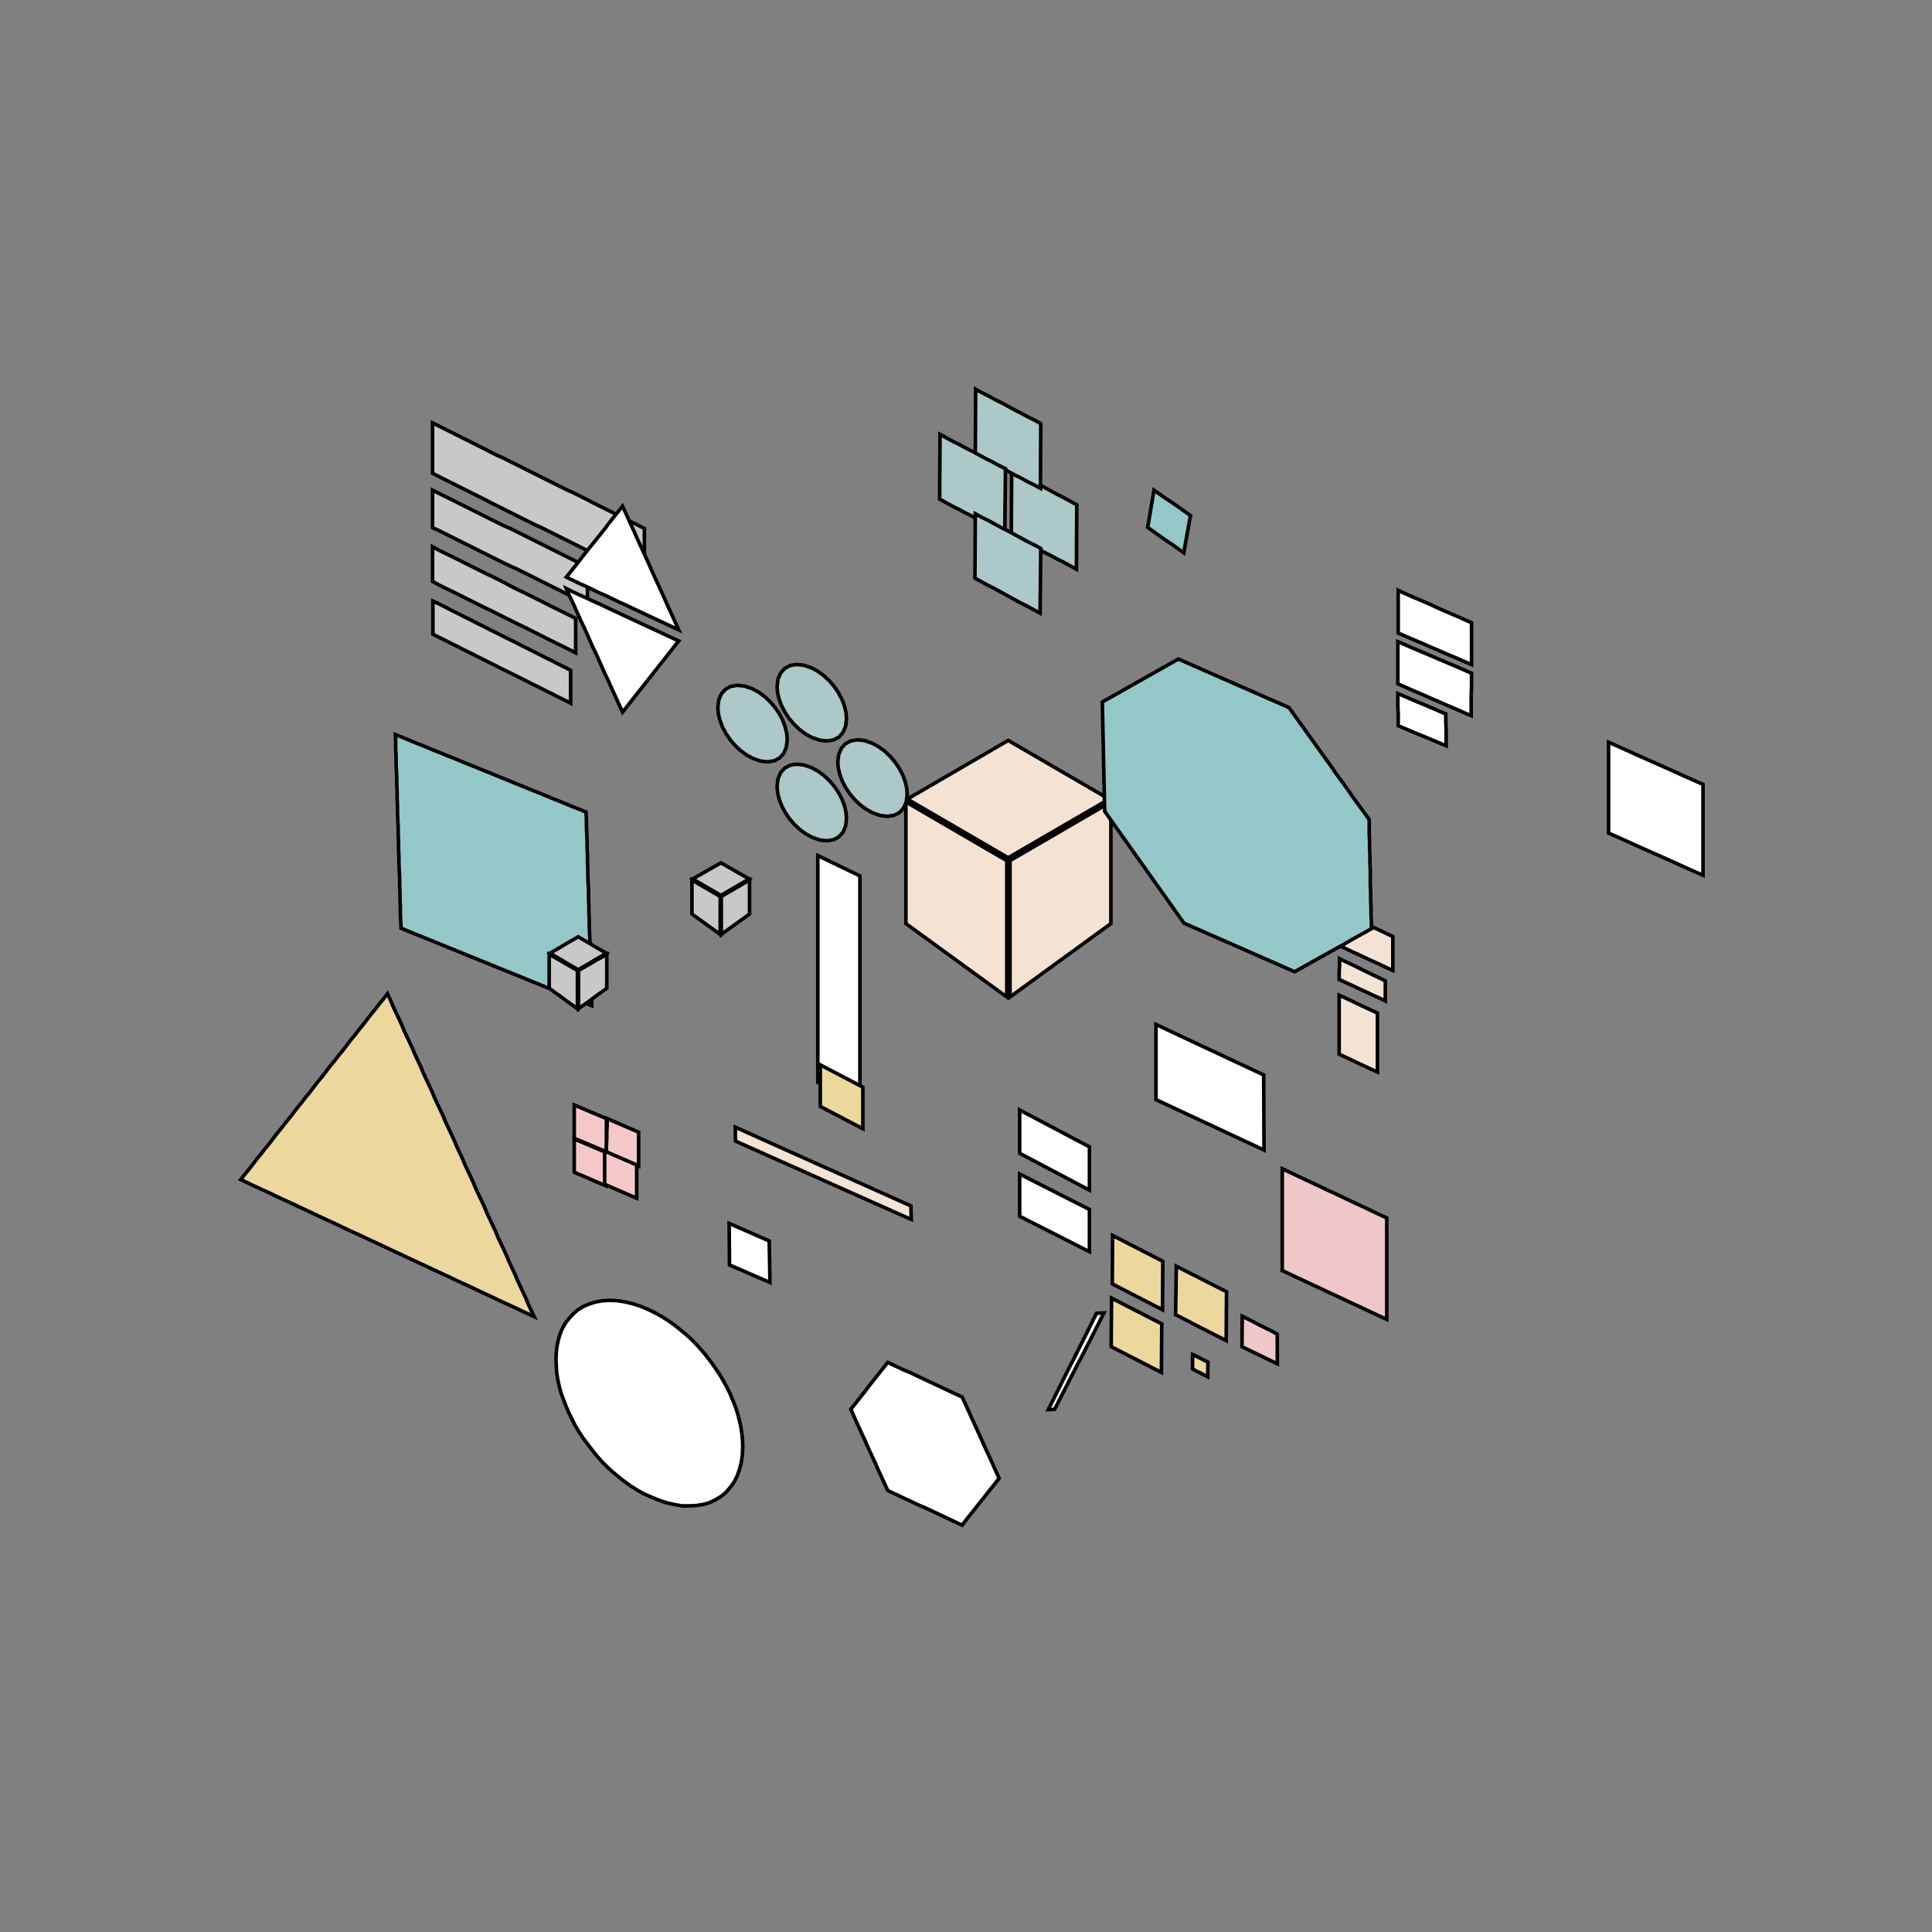 <!DOCTYPE svg>
<svg xmlns="http://www.w3.org/2000/svg" xmlns:xlink="http://www.w3.org/1999/xlink" width="1080" height="1080">
<rect width="100%" height="100%" fill="#808080" stroke="none"/>
<g transform="translate(540,540)">
<g transform="scale(2,2)">
<path stroke="rgb(0,0,0)" stroke-opacity="1" fill="rgb(148,200,200)" fill-opacity="1" id="bb1_2_" d="M-104.6 11.09 L-106.5 10.35 L-108.3 9.599 L-110.1 8.852 L-112 8.105 L-113.8 7.358 L-115.7 6.611 L-117.5 5.865 L-119.3 5.118 L-121.2 4.371 L-123 3.624 L-124.8 2.877 L-126.7 2.13 L-128.5 1.383 L-130.4 0.636 L-132.2 -0.111 L-134 -0.858 L-135.9 -1.605 L-137.7 -2.352 L-139.6 -3.099 L-141.4 -3.846 L-143.2 -4.593 L-145.1 -5.34 L-146.9 -6.087 L-148.7 -6.834 L-150.6 -7.581 L-152.4 -8.327 L-154.3 -9.074 L-156.1 -9.821 L-157.9 -10.57 L-158 -12.57 L-158.1 -14.58 L-158.1 -16.58 L-158.2 -18.58 L-158.2 -20.59 L-158.3 -22.59 L-158.3 -24.6 L-158.4 -26.6 L-158.5 -28.61 L-158.5 -30.61 L-158.6 -32.61 L-158.6 -34.62 L-158.7 -36.62 L-158.7 -38.63 L-158.8 -40.63 L-158.9 -42.63 L-158.9 -44.64 L-159 -46.64 L-159 -48.65 L-159.1 -50.65 L-159.1 -52.65 L-159.2 -54.66 L-159.3 -56.66 L-159.3 -58.67 L-159.4 -60.67 L-159.4 -62.68 L-159.5 -64.68 L-157.6 -63.93 L-155.8 -63.19 L-154 -62.44 L-152.1 -61.69 L-150.3 -60.94 L-148.5 -60.2 L-146.6 -59.45 L-144.8 -58.7 L-142.9 -57.96 L-141.1 -57.21 L-139.3 -56.46 L-137.4 -55.72 L-135.6 -54.97 L-133.7 -54.22 L-131.9 -53.48 L-130.1 -52.73 L-128.2 -51.98 L-126.4 -51.23 L-124.6 -50.49 L-122.7 -49.74 L-120.9 -48.99 L-119 -48.25 L-117.2 -47.5 L-115.4 -46.75 L-113.5 -46.01 L-111.7 -45.26 L-109.9 -44.51 L-108 -43.77 L-106.2 -43.02 L-106.1 -41.01 L-106.1 -39.01 L-106 -37.01 L-105.9 -35 L-105.9 -33 L-105.8 -30.99 L-105.8 -28.99 L-105.7 -26.99 L-105.7 -24.98 L-105.6 -22.98 L-105.5 -20.97 L-105.5 -18.97 L-105.4 -16.96 L-105.4 -14.96 L-105.3 -12.96 L-105.3 -10.95 L-105.2 -8.948 L-105.1 -6.944 L-105.1 -4.94 L-105 -2.936 L-105 -0.932 L-104.9 1.073 L-104.9 3.077 L-104.8 5.081 L-104.7 7.085 L-104.7 9.089 L-104.6 11.09 Z " />
<path stroke="rgb(0,0,0)" stroke-opacity="1" fill="rgb(236,216,157)" fill-opacity="1" id="pr2_1_" d="M72.72 104.7 L70.95 103.8 L69.18 102.9 L67.42 102 L65.65 101.1 L63.88 100.2 L62.11 99.26 L60.35 98.36 L58.58 97.46 L58.61 95.52 L58.64 93.59 L58.67 91.66 L58.7 89.72 L58.72 87.79 L58.75 85.86 L58.78 83.92 L60.54 84.81 L62.29 85.7 L64.05 86.59 L65.8 87.48 L67.55 88.37 L69.31 89.26 L71.06 90.15 L72.82 91.04 L72.8 92.99 L72.79 94.94 L72.77 96.88 L72.76 98.83 L72.75 100.8 L72.73 102.7 L72.72 104.7 Z " />
<path stroke="rgb(0,0,0)" stroke-opacity="1" fill="rgb(236,216,157)" fill-opacity="1" id="pr1_1_" d="M54.92 96.08 L53.16 95.17 L51.41 94.27 L49.65 93.37 L47.9 92.47 L46.14 91.56 L44.39 90.66 L42.64 89.76 L40.88 88.86 L40.9 86.92 L40.91 84.99 L40.92 83.06 L40.94 81.12 L40.95 79.19 L40.97 77.26 L40.98 75.32 L42.74 76.22 L44.49 77.13 L46.24 78.03 L48 78.93 L49.75 79.83 L51.51 80.74 L53.26 81.64 L55.02 82.54 L55 84.47 L54.99 86.41 L54.97 88.34 L54.96 90.28 L54.95 92.21 L54.93 94.14 L54.92 96.08 Z " />
<path stroke="rgb(0,0,0)" stroke-opacity="1" fill="rgb(236,216,157)" fill-opacity="1" id="pr3_1_" d="M54.62 113.6 L52.86 112.7 L51.11 111.8 L49.35 110.9 L47.6 110 L45.84 109.1 L44.09 108.2 L42.34 107.3 L40.58 106.4 L40.6 104.4 L40.61 102.5 L40.62 100.6 L40.64 98.62 L40.65 96.69 L40.67 94.76 L40.68 92.82 L42.44 93.72 L44.19 94.63 L45.94 95.53 L47.7 96.43 L49.45 97.33 L51.21 98.24 L52.96 99.14 L54.72 100 L54.7 102 L54.69 103.9 L54.67 105.8 L54.66 107.8 L54.65 109.7 L54.63 111.6 L54.62 113.6 Z " />
<path stroke="rgb(0,0,0)" stroke-opacity="1" fill="rgb(236,216,157)" fill-opacity="1" id="pr4_1_" d="M67.57 114.8 L67.04 114.5 L66.51 114.3 L65.98 114 L65.44 113.7 L64.91 113.5 L64.38 113.2 L63.84 112.9 L63.31 112.6 L63.31 112.1 L63.32 111.5 L63.32 110.9 L63.33 110.3 L63.33 109.7 L63.34 109.1 L63.34 108.6 L63.87 108.8 L64.41 109.1 L64.94 109.4 L65.47 109.6 L66.01 109.9 L66.54 110.2 L67.07 110.4 L67.61 110.7 L67.6 111.3 L67.6 111.9 L67.59 112.5 L67.59 113 L67.58 113.6 L67.58 114.2 L67.57 114.8 Z " />
<path stroke="rgb(0,0,0)" stroke-opacity="1" fill="rgb(238,200,200)" fill-opacity="1" id="ll1_1_" d="M117.6 98.76 L115.7 97.91 L113.9 97.06 L112.1 96.21 L110.3 95.35 L108.4 94.5 L106.6 93.65 L104.8 92.8 L103 91.95 L101.1 91.09 L99.32 90.24 L97.5 89.39 L95.68 88.54 L93.86 87.69 L92.03 86.84 L90.21 85.98 L88.39 85.13 L88.39 83.1 L88.39 81.07 L88.39 79.03 L88.39 77 L88.39 74.97 L88.39 72.93 L88.39 70.9 L88.39 68.87 L88.39 66.84 L88.39 64.8 L88.39 62.77 L88.39 60.74 L88.39 58.7 L88.39 56.67 L90.21 57.53 L92.03 58.39 L93.86 59.25 L95.68 60.1 L97.5 60.96 L99.32 61.82 L101.1 62.68 L103 63.54 L104.8 64.39 L106.6 65.25 L108.4 66.11 L110.3 66.97 L112.1 67.83 L113.9 68.68 L115.7 69.54 L117.6 70.4 L117.6 72.43 L117.6 74.45 L117.6 76.48 L117.6 78.5 L117.6 80.53 L117.6 82.55 L117.6 84.58 L117.6 86.61 L117.6 88.63 L117.6 90.66 L117.6 92.68 L117.6 94.71 L117.6 96.74 L117.6 98.76 Z " />
<path stroke="rgb(0,0,0)" stroke-opacity="1" fill="rgb(255,255,255)" fill-opacity="1" id="cl1_1_" d="M22.99 124 L23.89 122.2 L24.79 120.4 L25.69 118.6 L26.58 116.8 L27.48 115 L28.38 113.2 L29.28 111.4 L30.18 109.7 L31.08 107.9 L31.98 106.1 L32.88 104.3 L33.78 102.5 L34.67 100.7 L35.57 98.87 L36.47 97.07 L38.55 96.97 L37.64 98.77 L36.72 100.6 L35.8 102.4 L34.88 104.2 L33.96 106 L33.04 107.8 L32.12 109.6 L31.2 111.3 L30.29 113.1 L29.37 114.9 L28.45 116.7 L27.53 118.5 L26.61 120.3 L25.69 122.1 L24.77 123.9 L22.99 124 Z " />
<path stroke="rgb(0,0,0)" stroke-opacity="1" fill="rgb(255,255,255)" fill-opacity="1" id="a5_2_" d="M206 -50.75 L204.1 -51.59 L202.2 -52.44 L200.3 -53.28 L198.5 -54.12 L196.6 -54.96 L194.7 -55.81 L192.8 -56.65 L190.9 -57.49 L189 -58.34 L187.1 -59.18 L185.3 -60.02 L183.4 -60.86 L181.5 -61.71 L179.6 -62.55 L179.6 -60.6 L179.6 -58.64 L179.6 -56.69 L179.6 -54.73 L179.6 -52.78 L179.6 -50.83 L179.6 -48.87 L179.6 -46.92 L179.6 -44.97 L179.6 -43.01 L179.6 -41.06 L179.6 -39.1 L179.6 -37.15 L181.5 -36.31 L183.4 -35.46 L185.3 -34.62 L187.1 -33.78 L189 -32.94 L190.9 -32.09 L192.8 -31.25 L194.7 -30.41 L196.6 -29.56 L198.5 -28.72 L200.3 -27.88 L202.2 -27.04 L204.1 -26.19 L206 -25.35 L206 -27.3 L206 -29.26 L206 -31.21 L206 -33.17 L206 -35.12 L206 -37.07 L206 -39.03 L206 -40.98 L206 -42.93 L206 -44.89 L206 -46.84 L206 -48.8 L206 -50.75 Z " />
<path stroke="rgb(0,0,0)" stroke-opacity="1" fill="rgb(255,255,255)" fill-opacity="1" id="a6_2_" d="M83.3 51.45 L81.52 50.62 L79.75 49.79 L77.97 48.96 L76.19 48.13 L74.42 47.3 L72.64 46.47 L70.86 45.64 L69.09 44.81 L67.31 43.99 L65.54 43.16 L63.76 42.33 L61.98 41.5 L60.21 40.67 L58.43 39.84 L56.65 39.01 L54.88 38.18 L53.1 37.35 L53.1 35.25 L53.1 33.15 L53.1 31.05 L53.1 28.95 L53.1 26.85 L53.1 24.75 L53.1 22.65 L53.1 20.55 L53.1 18.45 L53.1 16.35 L54.87 17.18 L56.64 18.01 L58.41 18.84 L60.18 19.67 L61.95 20.5 L63.72 21.33 L65.49 22.16 L67.26 22.99 L69.04 23.81 L70.81 24.64 L72.58 25.47 L74.35 26.3 L76.12 27.13 L77.89 27.96 L79.66 28.79 L81.43 29.62 L83.2 30.45 L83.21 32.36 L83.22 34.27 L83.23 36.18 L83.24 38.09 L83.25 40 L83.25 41.9 L83.26 43.81 L83.27 45.72 L83.28 47.63 L83.29 49.54 L83.3 51.45 Z " />
<path stroke="rgb(0,0,0)" stroke-opacity="1" fill="rgb(148,200,200)" fill-opacity="1" id="rtr1_2_" d="M60.87 -115.5 L59.19 -116.7 L57.5 -117.9 L55.82 -119 L54.14 -120.2 L52.45 -121.4 L50.77 -122.6 L51.13 -124.6 L51.48 -126.7 L51.84 -128.8 L52.2 -130.9 L52.55 -133 L54.25 -131.8 L55.95 -130.6 L57.65 -129.5 L59.35 -128.3 L61.05 -127.1 L62.75 -125.9 L62.37 -123.9 L62 -121.8 L61.62 -119.7 L61.24 -117.6 L60.87 -115.5 Z " />
<path stroke="rgb(0,0,0)" stroke-opacity="1" fill="rgb(238,200,200)" fill-opacity="1" id="sg1_2_" d="M77.21 97.89 L78.85 98.71 L80.48 99.54 L82.11 100.4 L83.74 101.2 L85.37 102 L87 102.9 L87 105 L87.01 107 L87.01 109.1 L87.01 111.2 L85.37 110.4 L83.72 109.6 L82.07 108.8 L80.42 108 L78.78 107.2 L77.13 106.4 L77.15 104.2 L77.17 102.1 L77.19 100 L77.21 97.89 Z " />
<path stroke="rgb(0,0,0)" stroke-opacity="1" fill="rgb(255,255,255)" fill-opacity="1" id="a12_2_" d="M-54.8 88.45 L-56.68 87.63 L-58.57 86.82 L-60.45 86 L-62.33 85.18 L-64.22 84.37 L-66.1 83.55 L-66.12 81.62 L-66.13 79.68 L-66.15 77.75 L-66.17 75.82 L-66.18 73.88 L-66.2 71.95 L-64.33 72.77 L-62.47 73.58 L-60.6 74.4 L-58.73 75.22 L-56.87 76.03 L-55 76.85 L-54.97 78.78 L-54.93 80.72 L-54.9 82.65 L-54.87 84.58 L-54.83 86.52 L-54.8 88.45 Z " />
<path stroke="rgb(0,0,0)" stroke-opacity="1" fill="rgb(255,255,255)" fill-opacity="1" id="secscl1_2_" d="M-29.65 38.15 L-31.12 37.45 L-32.59 36.75 L-34.06 36.05 L-35.53 35.35 L-37.01 34.65 L-38.48 33.95 L-39.95 33.25 L-41.42 32.54 L-41.42 30.96 L-41.42 29.37 L-41.42 27.79 L-41.42 26.2 L-41.42 24.62 L-41.42 23.03 L-41.42 21.45 L-41.42 19.86 L-41.42 18.28 L-41.42 16.69 L-41.42 15.11 L-41.42 13.52 L-41.42 11.94 L-41.42 10.35 L-41.42 8.767 L-41.42 7.182 L-41.42 5.597 L-41.42 4.012 L-41.42 2.427 L-41.42 0.842 L-41.42 -0.744 L-41.42 -2.329 L-41.42 -3.914 L-41.42 -5.499 L-41.42 -7.084 L-41.42 -8.669 L-41.42 -10.25 L-41.42 -11.84 L-41.42 -13.42 L-41.42 -15.01 L-41.42 -16.6 L-41.42 -18.18 L-41.42 -19.77 L-41.42 -21.35 L-41.42 -22.94 L-41.42 -24.52 L-41.42 -26.11 L-41.42 -27.69 L-41.42 -29.28 L-41.42 -30.86 L-39.95 -30.15 L-38.48 -29.44 L-37.01 -28.73 L-35.53 -28.02 L-34.06 -27.31 L-32.59 -26.6 L-31.12 -25.89 L-29.65 -25.18 L-29.65 -23.59 L-29.65 -22.01 L-29.65 -20.43 L-29.65 -18.84 L-29.65 -17.26 L-29.65 -15.68 L-29.65 -14.1 L-29.65 -12.51 L-29.65 -10.93 L-29.65 -9.346 L-29.65 -7.763 L-29.65 -6.18 L-29.65 -4.596 L-29.65 -3.013 L-29.65 -1.43 L-29.65 0.153 L-29.65 1.736 L-29.65 3.319 L-29.65 4.902 L-29.65 6.486 L-29.65 8.069 L-29.65 9.652 L-29.65 11.24 L-29.65 12.82 L-29.65 14.4 L-29.65 15.98 L-29.65 17.57 L-29.65 19.15 L-29.65 20.73 L-29.65 22.32 L-29.65 23.9 L-29.65 25.48 L-29.65 27.07 L-29.65 28.65 L-29.65 30.23 L-29.65 31.82 L-29.65 33.4 L-29.65 34.98 L-29.65 36.57 L-29.65 38.15 Z " />
<path stroke="rgb(0,0,0)" stroke-opacity="1" fill="rgb(255,255,255)" fill-opacity="1" id="a7_1_" d="M141.3 -84.25 L139.4 -85.05 L137.6 -85.85 L135.7 -86.65 L133.8 -87.45 L132 -88.25 L130.1 -89.05 L128.3 -89.85 L126.4 -90.65 L124.5 -91.45 L122.7 -92.25 L120.8 -93.05 L120.8 -95.03 L120.8 -97.02 L120.8 -99 L120.8 -101 L120.8 -103 L120.8 -105 L122.7 -104.1 L124.5 -103.3 L126.4 -102.5 L128.3 -101.7 L130.1 -100.9 L132 -100 L133.8 -99.22 L135.7 -98.4 L137.6 -97.59 L139.4 -96.77 L141.3 -95.95 L141.3 -94 L141.3 -92.05 L141.3 -90.1 L141.3 -88.15 L141.3 -86.2 L141.3 -84.25 Z " />
<path stroke="rgb(0,0,0)" stroke-opacity="1" fill="rgb(255,255,255)" fill-opacity="1" id="a8_1_" d="M141.2 -69.95 L139.3 -70.76 L137.5 -71.57 L135.6 -72.38 L133.7 -73.19 L131.9 -74 L130 -74.8 L128.2 -75.61 L126.3 -76.42 L124.4 -77.23 L122.6 -78.04 L120.7 -78.85 L120.7 -80.82 L120.7 -82.78 L120.7 -84.75 L120.7 -86.72 L120.7 -88.68 L120.7 -90.65 L122.6 -89.85 L124.4 -89.05 L126.3 -88.25 L128.2 -87.45 L130.1 -86.65 L131.9 -85.85 L133.8 -85.05 L135.7 -84.25 L137.6 -83.45 L139.4 -82.65 L141.3 -81.85 L141.3 -79.87 L141.3 -77.88 L141.2 -75.9 L141.2 -73.92 L141.2 -71.93 L141.2 -69.95 Z " />
<path stroke="rgb(0,0,0)" stroke-opacity="1" fill="rgb(255,255,255)" fill-opacity="1" id="a9_1_" d="M134.2 -61.55 L132.3 -62.35 L130.4 -63.15 L128.5 -63.95 L126.5 -64.75 L124.6 -65.55 L122.7 -66.35 L120.8 -67.15 L120.8 -68.95 L120.8 -70.75 L120.7 -72.55 L120.7 -74.35 L120.7 -76.15 L122.6 -75.34 L124.5 -74.52 L126.4 -73.71 L128.4 -72.89 L130.3 -72.08 L132.2 -71.26 L134.1 -70.45 L134.1 -68.23 L134.2 -66 L134.2 -63.77 L134.2 -61.55 Z " />
<path stroke="rgb(0,0,0)" stroke-opacity="1" fill="rgb(255,255,255)" fill-opacity="1" id="a17_1_" d="M34.5 62.65 L32.73 61.71 L30.95 60.78 L29.18 59.84 L27.41 58.9 L25.64 57.97 L23.86 57.03 L22.09 56.1 L20.32 55.16 L18.55 54.22 L16.77 53.29 L15 52.35 L15 50.33 L15 48.32 L15 46.3 L15 44.28 L15 42.27 L15 40.25 L16.77 41.19 L18.55 42.12 L20.32 43.06 L22.09 44 L23.86 44.93 L25.64 45.87 L27.41 46.8 L29.18 47.74 L30.95 48.68 L32.73 49.61 L34.5 50.55 L34.5 52.57 L34.5 54.58 L34.5 56.6 L34.5 58.62 L34.5 60.63 L34.5 62.65 Z " />
<path stroke="rgb(0,0,0)" stroke-opacity="1" fill="rgb(255,255,255)" fill-opacity="1" id="a16_1_" d="M34.5 79.85 L32.73 78.95 L30.95 78.05 L29.18 77.15 L27.41 76.25 L25.64 75.35 L23.86 74.45 L22.09 73.55 L20.32 72.65 L18.55 71.75 L16.77 70.85 L15 69.95 L15 67.98 L15 66.02 L15 64.05 L15 62.08 L15 60.12 L15 58.15 L16.77 59.05 L18.55 59.95 L20.32 60.85 L22.09 61.75 L23.86 62.65 L25.64 63.55 L27.41 64.45 L29.18 65.35 L30.95 66.25 L32.73 67.15 L34.5 68.05 L34.5 70.02 L34.5 71.98 L34.5 73.95 L34.5 75.92 L34.5 77.88 L34.5 79.85 Z " />
<path stroke="rgb(0,0,0)" stroke-opacity="1" fill="rgb(236,216,157)" fill-opacity="1" id="scltrs1_1_" d="M-28.83 45.48 L-30.53 44.59 L-32.23 43.7 L-33.93 42.81 L-35.63 41.92 L-37.33 41.03 L-39.03 40.14 L-40.73 39.25 L-40.73 37.31 L-40.73 35.38 L-40.73 33.44 L-40.73 31.5 L-40.73 29.57 L-40.73 27.63 L-39.03 28.52 L-37.33 29.41 L-35.63 30.3 L-33.93 31.19 L-32.23 32.08 L-30.53 32.97 L-28.83 33.86 L-28.83 35.8 L-28.83 37.73 L-28.83 39.67 L-28.83 41.61 L-28.83 43.54 L-28.83 45.48 Z " />
<path stroke="rgb(0,0,0)" stroke-opacity="1" fill="rgb(244,227,211)" fill-opacity="1" id="a15_1_" d="M119.3 1.25 L117.4 0.388 L115.6 -0.475 L113.7 -1.338 L111.8 -2.2 L110 -3.063 L108.1 -3.925 L106.3 -4.788 L104.4 -5.65 L104.4 -7.57 L104.4 -9.49 L104.4 -11.41 L104.4 -13.33 L104.4 -15.25 L106.3 -14.38 L108.1 -13.5 L110 -12.63 L111.8 -11.75 L113.7 -10.88 L115.6 -10 L117.4 -9.125 L119.3 -8.25 L119.3 -6.35 L119.3 -4.45 L119.3 -2.55 L119.3 -0.65 L119.3 1.25 Z " />
<path stroke="rgb(0,0,0)" stroke-opacity="1" fill="rgb(244,227,211)" fill-opacity="1" id="a14_1_" d="M117.2 9.75 L115.4 8.893 L113.5 8.036 L111.7 7.179 L109.8 6.321 L108 5.464 L106.1 4.607 L104.3 3.75 L104.3 1.817 L104.4 -0.117 L104.4 -2.05 L106.2 -1.164 L108.1 -0.279 L109.9 0.607 L111.7 1.493 L113.5 2.379 L115.4 3.264 L117.2 4.15 L117.2 6.017 L117.2 7.883 L117.2 9.75 Z " />
<path stroke="rgb(0,0,0)" stroke-opacity="1" fill="rgb(244,227,211)" fill-opacity="1" id="a13_1_" d="M115 29.65 L113.2 28.82 L111.4 27.98 L109.6 27.15 L107.9 26.32 L106.1 25.48 L104.3 24.65 L104.3 22.59 L104.3 20.52 L104.3 18.46 L104.3 16.4 L104.3 14.34 L104.3 12.27 L104.3 10.21 L104.3 8.15 L106.1 8.983 L107.9 9.817 L109.6 10.65 L111.4 11.48 L113.2 12.32 L115 13.15 L115 15.21 L115 17.27 L115 19.34 L115 21.4 L115 23.46 L115 25.52 L115 27.59 L115 29.65 Z " />
<path stroke="rgb(0,0,0)" stroke-opacity="1" fill="rgb(200,200,200)" fill-opacity="1" id="a1_2_" d="M-110.5 -73.45 L-112.2 -74.33 L-114 -75.2 L-115.7 -76.08 L-117.5 -76.96 L-119.2 -77.84 L-121 -78.71 L-122.7 -79.59 L-124.5 -80.47 L-126.2 -81.35 L-128 -82.22 L-129.8 -83.1 L-131.5 -83.98 L-133.3 -84.85 L-135 -85.73 L-136.8 -86.61 L-138.5 -87.49 L-140.3 -88.36 L-142 -89.24 L-143.8 -90.12 L-145.5 -91 L-147.3 -91.87 L-149 -92.75 L-149 -94.61 L-149 -96.47 L-149 -98.33 L-149 -100.2 L-149 -102 L-147.3 -101.2 L-145.5 -100.3 L-143.8 -99.4 L-142 -98.52 L-140.3 -97.64 L-138.5 -96.76 L-136.8 -95.88 L-135 -95 L-133.3 -94.11 L-131.5 -93.23 L-129.8 -92.35 L-128 -91.47 L-126.2 -90.59 L-124.5 -89.7 L-122.7 -88.82 L-121 -87.94 L-119.2 -87.06 L-117.5 -86.18 L-115.7 -85.3 L-114 -84.41 L-112.2 -83.53 L-110.5 -82.65 L-110.5 -80.81 L-110.5 -78.97 L-110.5 -77.13 L-110.5 -75.29 L-110.5 -73.45 Z " />
<path stroke="rgb(0,0,0)" stroke-opacity="1" fill="rgb(200,200,200)" fill-opacity="1" id="a4_2_" d="M-89.9 -108.2 L-91.69 -109 L-93.49 -109.9 L-95.28 -110.8 L-97.08 -111.7 L-98.87 -112.6 L-100.7 -113.5 L-102.5 -114.4 L-104.3 -115.3 L-106 -116.2 L-107.8 -117.1 L-109.6 -118 L-111.4 -118.9 L-113.2 -119.8 L-115 -120.7 L-116.8 -121.6 L-118.6 -122.5 L-120.4 -123.3 L-122.2 -124.2 L-124 -125.1 L-125.8 -126 L-127.6 -126.9 L-129.4 -127.8 L-131.2 -128.7 L-133 -129.6 L-134.7 -130.5 L-136.5 -131.4 L-138.3 -132.3 L-140.1 -133.2 L-141.9 -134.1 L-143.7 -135 L-145.5 -135.9 L-147.3 -136.8 L-149.1 -137.7 L-149.1 -139.7 L-149.1 -141.7 L-149.1 -143.7 L-149.1 -145.7 L-149.1 -147.7 L-149.1 -149.7 L-149.1 -151.8 L-147.3 -150.9 L-145.5 -150 L-143.7 -149.1 L-141.9 -148.2 L-140.1 -147.3 L-138.3 -146.4 L-136.5 -145.5 L-134.7 -144.6 L-133 -143.7 L-131.2 -142.8 L-129.4 -142 L-127.6 -141.1 L-125.8 -140.2 L-124 -139.3 L-122.2 -138.4 L-120.4 -137.5 L-118.6 -136.6 L-116.8 -135.7 L-115 -134.8 L-113.2 -133.9 L-111.4 -133 L-109.6 -132.2 L-107.8 -131.3 L-106 -130.4 L-104.3 -129.5 L-102.5 -128.6 L-100.7 -127.7 L-98.87 -126.8 L-97.08 -125.9 L-95.28 -125 L-93.49 -124.1 L-91.69 -123.2 L-89.9 -122.3 L-89.9 -120.3 L-89.9 -118.3 L-89.9 -116.3 L-89.9 -114.2 L-89.9 -112.2 L-89.9 -110.2 L-89.9 -108.2 Z " />
<path stroke="rgb(0,0,0)" stroke-opacity="1" fill="rgb(200,200,200)" fill-opacity="1" id="a2_1_" d="M-109.1 -87.55 L-110.9 -88.45 L-112.7 -89.36 L-114.6 -90.26 L-116.4 -91.17 L-118.2 -92.07 L-120 -92.98 L-121.8 -93.88 L-123.6 -94.79 L-125.5 -95.69 L-127.3 -96.6 L-129.1 -97.5 L-130.9 -98.4 L-132.7 -99.31 L-134.6 -100.2 L-136.4 -101.1 L-138.2 -102 L-140 -102.9 L-141.8 -103.8 L-143.6 -104.7 L-145.5 -105.6 L-147.3 -106.5 L-149.1 -107.5 L-149.1 -109.4 L-149.1 -111.3 L-149.1 -113.3 L-149.1 -115.2 L-149.1 -117.2 L-147.3 -116.2 L-145.5 -115.3 L-143.6 -114.4 L-141.8 -113.5 L-140 -112.6 L-138.2 -111.7 L-136.4 -110.8 L-134.6 -109.9 L-132.7 -109 L-130.9 -108.1 L-129.1 -107.2 L-127.3 -106.2 L-125.5 -105.3 L-123.6 -104.4 L-121.8 -103.5 L-120 -102.6 L-118.2 -101.7 L-116.4 -100.8 L-114.6 -99.88 L-112.7 -98.97 L-110.9 -98.06 L-109.1 -97.15 L-109.1 -95.23 L-109.1 -93.31 L-109.1 -91.39 L-109.1 -89.47 L-109.1 -87.55 Z " />
<path stroke="rgb(0,0,0)" stroke-opacity="1" fill="rgb(200,200,200)" fill-opacity="1" id="a3_1_" d="M-105.8 -101.2 L-107.6 -102 L-109.4 -102.9 L-111.2 -103.8 L-113 -104.7 L-114.8 -105.6 L-116.6 -106.5 L-118.4 -107.4 L-120.2 -108.3 L-122 -109.2 L-123.8 -110.1 L-125.6 -111 L-127.4 -111.8 L-129.3 -112.7 L-131.1 -113.6 L-132.9 -114.5 L-134.7 -115.4 L-136.5 -116.3 L-138.3 -117.2 L-140.1 -118.1 L-141.9 -119 L-143.7 -119.9 L-145.5 -120.8 L-147.3 -121.7 L-149.1 -122.5 L-149.1 -124.6 L-149.1 -126.7 L-149.1 -128.8 L-149.1 -130.9 L-149.1 -133 L-147.3 -132.1 L-145.5 -131.2 L-143.7 -130.3 L-141.9 -129.4 L-140.1 -128.5 L-138.3 -127.6 L-136.5 -126.7 L-134.7 -125.8 L-132.9 -124.9 L-131.1 -124 L-129.3 -123.1 L-127.4 -122.3 L-125.6 -121.4 L-123.8 -120.5 L-122 -119.6 L-120.2 -118.7 L-118.4 -117.8 L-116.6 -116.9 L-114.8 -116 L-113 -115.1 L-111.2 -114.2 L-109.4 -113.3 L-107.6 -112.4 L-105.8 -111.5 L-105.8 -109.5 L-105.8 -107.4 L-105.8 -105.3 L-105.8 -103.2 L-105.8 -101.2 Z " />
<path stroke="rgb(0,0,0)" stroke-opacity="1" fill="rgb(244,227,211)" fill-opacity="1" id="a11_1_" d="M-15.3 70.85 L-17.12 70.04 L-18.94 69.23 L-20.76 68.42 L-22.57 67.61 L-24.39 66.79 L-26.21 65.98 L-28.03 65.17 L-29.85 64.36 L-31.67 63.55 L-33.49 62.74 L-35.3 61.93 L-37.12 61.12 L-38.94 60.31 L-40.76 59.49 L-42.58 58.68 L-44.4 57.87 L-46.21 57.06 L-48.03 56.25 L-49.85 55.44 L-51.67 54.63 L-53.49 53.82 L-55.31 53.01 L-57.13 52.19 L-58.94 51.38 L-60.76 50.57 L-62.58 49.76 L-64.4 48.95 L-64.45 47 L-64.5 45.05 L-62.68 45.86 L-60.86 46.68 L-59.04 47.49 L-57.23 48.31 L-55.41 49.12 L-53.59 49.94 L-51.77 50.75 L-49.95 51.57 L-48.13 52.38 L-46.31 53.2 L-44.5 54.01 L-42.68 54.83 L-40.86 55.64 L-39.04 56.46 L-37.22 57.27 L-35.4 58.09 L-33.59 58.9 L-31.77 59.72 L-29.95 60.53 L-28.13 61.35 L-26.31 62.16 L-24.49 62.98 L-22.67 63.79 L-20.86 64.61 L-19.04 65.42 L-17.22 66.24 L-15.4 67.05 L-15.35 68.95 L-15.3 70.85 Z " />
<path stroke="rgb(0,0,0)" stroke-opacity="1" fill="rgb(244,200,200)" fill-opacity="1" id="fus1_1_" d="M-100.5 51.95 L-102.3 51.19 L-104.1 50.43 L-105.9 49.67 L-107.7 48.91 L-109.5 48.15 L-109.5 46.29 L-109.5 44.43 L-109.5 42.57 L-109.5 40.71 L-109.5 38.85 L-107.7 39.61 L-105.9 40.37 L-104.1 41.13 L-102.3 41.89 L-100.5 42.65 L-100.5 44.51 L-100.5 46.37 L-100.5 48.23 L-100.5 50.09 L-100.5 51.95 Z " />
<path stroke="rgb(0,0,0)" stroke-opacity="1" fill="rgb(244,200,200)" fill-opacity="1" id="fus2_1_" d="M-91.5 55.95 L-93.3 55.17 L-95.1 54.39 L-96.9 53.61 L-98.7 52.83 L-100.5 52.05 L-100.5 50.17 L-100.4 48.29 L-100.4 46.41 L-100.3 44.53 L-100.3 42.65 L-98.54 43.41 L-96.78 44.17 L-95.02 44.93 L-93.26 45.69 L-91.5 46.45 L-91.5 48.35 L-91.5 50.25 L-91.5 52.15 L-91.5 54.05 L-91.5 55.95 Z " />
<path stroke="rgb(0,0,0)" stroke-opacity="1" fill="rgb(244,200,200)" fill-opacity="1" id="fus3_1_" d="M-100.6 61.45 L-102.4 60.69 L-104.2 59.93 L-105.9 59.17 L-107.7 58.41 L-109.5 57.65 L-109.5 55.79 L-109.5 53.93 L-109.5 52.07 L-109.5 50.21 L-109.5 48.35 L-107.7 49.11 L-105.9 49.87 L-104.1 50.63 L-102.3 51.39 L-100.5 52.15 L-100.5 54.01 L-100.5 55.87 L-100.6 57.73 L-100.6 59.59 L-100.6 61.45 Z " />
<path stroke="rgb(0,0,0)" stroke-opacity="1" fill="rgb(244,200,200)" fill-opacity="1" id="fus4_1_" d="M-92.04 64.91 L-93.84 64.13 L-95.64 63.35 L-97.44 62.57 L-99.24 61.79 L-101 61.01 L-101 59.15 L-101 57.29 L-101 55.43 L-101 53.57 L-101 51.71 L-99.24 52.49 L-97.44 53.27 L-95.64 54.05 L-93.84 54.83 L-92.04 55.61 L-92.04 57.47 L-92.04 59.33 L-92.04 61.19 L-92.04 63.05 L-92.04 64.91 Z " />
<path stroke="rgb(0,0,0)" stroke-opacity="1" fill="rgb(173,200,200)" fill-opacity="1" id="swap1_1_" d="M30.86 -110.9 L29.04 -111.9 L27.22 -112.9 L25.4 -113.8 L23.58 -114.8 L21.76 -115.7 L19.94 -116.7 L18.12 -117.7 L16.3 -118.6 L14.48 -119.6 L12.66 -120.5 L12.68 -122.5 L12.69 -124.6 L12.7 -126.6 L12.71 -128.6 L12.72 -130.6 L12.73 -132.6 L12.74 -134.6 L12.75 -136.6 L12.76 -138.6 L14.58 -137.7 L16.4 -136.7 L18.22 -135.7 L20.04 -134.8 L21.86 -133.8 L23.68 -132.8 L25.5 -131.8 L27.32 -130.9 L29.14 -129.9 L30.96 -128.9 L30.95 -126.9 L30.94 -124.9 L30.93 -122.9 L30.92 -120.9 L30.91 -118.9 L30.9 -116.9 L30.89 -114.9 L30.88 -112.9 L30.86 -110.9 Z " />
<path stroke="rgb(0,0,0)" stroke-opacity="1" fill="rgb(173,200,200)" fill-opacity="1" id="swap3_1_" d="M20.8 -133.5 L18.98 -134.5 L17.16 -135.4 L15.34 -136.4 L13.52 -137.3 L11.7 -138.3 L9.88 -139.3 L8.06 -140.2 L6.24 -141.2 L4.42 -142.1 L2.6 -143.1 L2.611 -145.1 L2.622 -147.1 L2.633 -149.1 L2.644 -151.1 L2.656 -153.1 L2.667 -155.2 L2.678 -157.2 L2.689 -159.2 L2.7 -161.2 L4.52 -160.2 L6.34 -159.3 L8.16 -158.3 L9.98 -157.4 L11.8 -156.4 L13.62 -155.4 L15.44 -154.5 L17.26 -153.5 L19.08 -152.6 L20.9 -151.6 L20.89 -149.6 L20.88 -147.6 L20.87 -145.6 L20.86 -143.5 L20.84 -141.5 L20.83 -139.5 L20.82 -137.5 L20.81 -135.5 L20.8 -133.5 Z " />
<path stroke="rgb(0,0,0)" stroke-opacity="1" fill="rgb(173,200,200)" fill-opacity="1" id="swap2_1_" d="M10.84 -120.9 L9.016 -121.8 L7.196 -122.8 L5.376 -123.7 L3.556 -124.7 L1.736 -125.7 L-0.084 -126.6 L-1.904 -127.6 L-3.724 -128.5 L-5.544 -129.5 L-7.364 -130.5 L-7.353 -132.5 L-7.342 -134.5 L-7.331 -136.5 L-7.32 -138.5 L-7.308 -140.5 L-7.297 -142.5 L-7.286 -144.5 L-7.275 -146.6 L-7.264 -148.6 L-5.434 -147.6 L-3.604 -146.6 L-1.774 -145.7 L0.056 -144.7 L1.886 -143.8 L3.716 -142.8 L5.546 -141.8 L7.376 -140.9 L9.206 -139.9 L11.04 -139 L11.01 -137 L10.99 -134.9 L10.97 -132.9 L10.95 -130.9 L10.92 -128.9 L10.9 -126.9 L10.88 -124.9 L10.86 -122.9 L10.84 -120.9 Z " />
<path stroke="rgb(0,0,0)" stroke-opacity="1" fill="rgb(173,200,200)" fill-opacity="1" id="swap4_1_" d="M20.7 -98.61 L18.88 -99.59 L17.06 -100.6 L15.24 -101.5 L13.42 -102.5 L11.6 -103.5 L9.78 -104.5 L7.96 -105.5 L6.14 -106.4 L4.32 -107.4 L2.5 -108.4 L2.511 -110.4 L2.522 -112.4 L2.533 -114.4 L2.544 -116.4 L2.556 -118.4 L2.567 -120.4 L2.578 -122.4 L2.589 -124.4 L2.6 -126.4 L4.43 -125.4 L6.26 -124.5 L8.09 -123.5 L9.92 -122.5 L11.75 -121.6 L13.58 -120.6 L15.41 -119.6 L17.24 -118.6 L19.07 -117.7 L20.9 -116.7 L20.88 -114.7 L20.86 -112.7 L20.83 -110.7 L20.81 -108.7 L20.79 -106.7 L20.77 -104.6 L20.74 -102.6 L20.72 -100.6 L20.7 -98.61 Z " />
<path stroke="rgb(0,0,0)" stroke-opacity="1" fill="rgb(244,227,211)" fill-opacity="1" id="a10_5_" d="M40 -46.65 L38.24 -45.63 L36.48 -44.6 L34.71 -43.57 L32.95 -42.55 L31.19 -41.53 L29.42 -40.5 L27.66 -39.48 L25.9 -38.45 L24.14 -37.43 L22.37 -36.4 L20.61 -35.38 L18.85 -34.35 L17.09 -33.33 L15.32 -32.3 L13.56 -31.28 L11.8 -30.25 L10.04 -31.28 L8.275 -32.3 L6.512 -33.33 L4.75 -34.35 L2.987 -35.38 L1.225 -36.4 L-0.537 -37.43 L-2.3 -38.45 L-4.063 -39.48 L-5.825 -40.5 L-7.587 -41.53 L-9.35 -42.55 L-11.11 -43.57 L-12.87 -44.6 L-14.64 -45.63 L-16.4 -46.65 L-14.64 -47.68 L-12.87 -48.7 L-11.11 -49.72 L-9.35 -50.75 L-7.587 -51.77 L-5.825 -52.8 L-4.063 -53.82 L-2.3 -54.85 L-0.537 -55.87 L1.225 -56.9 L2.987 -57.92 L4.75 -58.95 L6.512 -59.97 L8.275 -61 L10.04 -62.02 L11.8 -63.05 L13.56 -62.02 L15.32 -61 L17.09 -59.97 L18.85 -58.95 L20.61 -57.92 L22.37 -56.9 L24.14 -55.87 L25.9 -54.85 L27.66 -53.82 L29.42 -52.8 L31.19 -51.77 L32.95 -50.75 L34.71 -49.72 L36.48 -48.7 L38.24 -47.68 L40 -46.65 Z " />
<path stroke="rgb(0,0,0)" stroke-opacity="1" fill="rgb(244,227,211)" fill-opacity="1" id="a10_4_" d="M40.5 -11.85 L40.5 -13.85 L40.5 -15.85 L40.5 -17.85 L40.5 -19.85 L40.5 -21.85 L40.5 -23.85 L40.5 -25.85 L40.5 -27.85 L40.5 -29.85 L40.5 -31.85 L40.5 -33.85 L40.5 -35.85 L40.5 -37.85 L40.5 -39.85 L40.5 -41.85 L40.5 -43.85 L40.5 -45.85 L38.74 -44.83 L36.98 -43.8 L35.21 -42.78 L33.45 -41.75 L31.69 -40.73 L29.92 -39.7 L28.16 -38.68 L26.4 -37.65 L24.64 -36.62 L22.87 -35.6 L21.11 -34.57 L19.35 -33.55 L17.59 -32.52 L15.82 -31.5 L14.06 -30.47 L12.3 -29.45 L12.3 -27.44 L12.3 -25.44 L12.3 -23.43 L12.3 -21.43 L12.3 -19.42 L12.3 -17.42 L12.3 -15.41 L12.3 -13.41 L12.3 -11.4 L12.3 -9.397 L12.3 -7.392 L12.3 -5.387 L12.3 -3.382 L12.3 -1.376 L12.3 0.629 L12.3 2.634 L12.3 4.639 L12.3 6.645 L12.3 8.65 L13.96 7.444 L15.62 6.238 L17.28 5.032 L18.94 3.826 L20.59 2.621 L22.25 1.415 L23.91 0.209 L25.57 -0.997 L27.23 -2.203 L28.89 -3.409 L30.55 -4.615 L32.21 -5.821 L33.86 -7.026 L35.52 -8.232 L37.18 -9.438 L38.84 -10.64 L40.5 -11.85 Z " />
<path stroke="rgb(0,0,0)" stroke-opacity="1" fill="rgb(244,227,211)" fill-opacity="1" id="a10_3_" d="M-16.8 -45.85 L-16.8 -43.85 L-16.8 -41.85 L-16.8 -39.85 L-16.8 -37.85 L-16.8 -35.85 L-16.8 -33.85 L-16.8 -31.85 L-16.8 -29.85 L-16.8 -27.85 L-16.8 -25.85 L-16.8 -23.85 L-16.8 -21.85 L-16.8 -19.85 L-16.8 -17.85 L-16.8 -15.85 L-16.8 -13.85 L-16.8 -11.85 L-15.14 -10.64 L-13.48 -9.438 L-11.82 -8.232 L-10.16 -7.026 L-8.506 -5.821 L-6.847 -4.615 L-5.188 -3.409 L-3.529 -2.203 L-1.871 -0.997 L-0.212 0.209 L1.447 1.415 L3.106 2.621 L4.765 3.826 L6.424 5.032 L8.082 6.238 L9.741 7.444 L11.4 8.65 L11.4 6.645 L11.4 4.639 L11.4 2.634 L11.4 0.629 L11.4 -1.376 L11.4 -3.382 L11.4 -5.387 L11.4 -7.392 L11.4 -9.397 L11.4 -11.4 L11.4 -13.41 L11.4 -15.41 L11.4 -17.42 L11.4 -19.42 L11.4 -21.43 L11.4 -23.43 L11.4 -25.44 L11.4 -27.44 L11.4 -29.45 L9.637 -30.47 L7.875 -31.5 L6.112 -32.52 L4.35 -33.55 L2.587 -34.57 L0.825 -35.6 L-0.938 -36.62 L-2.7 -37.65 L-4.462 -38.68 L-6.225 -39.7 L-7.987 -40.73 L-9.75 -41.75 L-11.51 -42.78 L-13.27 -43.8 L-15.04 -44.83 L-16.8 -45.85 Z " />
<path stroke="rgb(0,0,0)" stroke-opacity="1" fill="rgb(200,200,200)" fill-opacity="1" id="circ1_5_" d="M-100.5 -3.566 L-102.1 -2.646 L-103.7 -1.726 L-105.2 -0.806 L-106.8 0.114 L-108.4 1.034 L-110 0.114 L-111.6 -0.806 L-113.1 -1.726 L-114.7 -2.646 L-116.3 -3.566 L-114.7 -4.486 L-113.1 -5.406 L-111.6 -6.326 L-110 -7.246 L-108.4 -8.166 L-106.8 -7.246 L-105.2 -6.326 L-103.7 -5.406 L-102.1 -4.486 L-100.5 -3.566 Z " />
<path stroke="rgb(0,0,0)" stroke-opacity="1" fill="rgb(200,200,200)" fill-opacity="1" id="circ1_4_" d="M-100.4 6.234 L-100.4 4.334 L-100.4 2.434 L-100.4 0.534 L-100.4 -1.366 L-100.4 -3.266 L-102 -2.366 L-103.6 -1.466 L-105.1 -0.566 L-106.7 0.334 L-108.3 1.234 L-108.3 3.374 L-108.3 5.514 L-108.3 7.654 L-108.3 9.794 L-108.3 11.93 L-106.7 10.79 L-105.1 9.654 L-103.6 8.514 L-102 7.374 L-100.4 6.234 Z " />
<path stroke="rgb(0,0,0)" stroke-opacity="1" fill="rgb(200,200,200)" fill-opacity="1" id="circ1_3_" d="M-116.5 -3.266 L-116.5 -1.366 L-116.5 0.534 L-116.5 2.434 L-116.5 4.334 L-116.5 6.234 L-114.9 7.374 L-113.3 8.514 L-111.8 9.654 L-110.2 10.79 L-108.6 11.93 L-108.6 9.794 L-108.6 7.654 L-108.6 5.514 L-108.6 3.374 L-108.6 1.234 L-110.2 0.334 L-111.8 -0.566 L-113.3 -1.466 L-114.9 -2.366 L-116.5 -3.266 Z " />
<path stroke="rgb(0,0,0)" stroke-opacity="1" fill="rgb(200,200,200)" fill-opacity="1" id="circ2_5_" d="M-60.6 -24.33 L-62.18 -23.41 L-63.76 -22.49 L-65.34 -21.57 L-66.92 -20.65 L-68.5 -19.73 L-70.08 -20.65 L-71.66 -21.57 L-73.24 -22.49 L-74.82 -23.41 L-76.4 -24.33 L-74.82 -25.23 L-73.24 -26.13 L-71.66 -27.03 L-70.08 -27.93 L-68.5 -28.83 L-66.92 -27.93 L-65.34 -27.03 L-63.76 -26.13 L-62.18 -25.23 L-60.6 -24.33 Z " />
<path stroke="rgb(0,0,0)" stroke-opacity="1" fill="rgb(200,200,200)" fill-opacity="1" id="circ2_4_" d="M-60.5 -14.53 L-60.5 -16.43 L-60.5 -18.33 L-60.5 -20.23 L-60.5 -22.13 L-60.5 -24.03 L-62.08 -23.11 L-63.66 -22.19 L-65.24 -21.27 L-66.82 -20.35 L-68.4 -19.43 L-68.4 -17.31 L-68.4 -15.19 L-68.4 -13.07 L-68.4 -10.95 L-68.4 -8.834 L-66.82 -9.974 L-65.24 -11.11 L-63.66 -12.25 L-62.08 -13.39 L-60.5 -14.53 Z " />
<path stroke="rgb(0,0,0)" stroke-opacity="1" fill="rgb(200,200,200)" fill-opacity="1" id="circ2_3_" d="M-76.6 -24.03 L-76.6 -22.13 L-76.6 -20.23 L-76.6 -18.33 L-76.6 -16.43 L-76.6 -14.53 L-75.02 -13.39 L-73.44 -12.25 L-71.86 -11.11 L-70.28 -9.974 L-68.7 -8.834 L-68.7 -10.95 L-68.7 -13.07 L-68.7 -15.19 L-68.7 -17.31 L-68.7 -19.43 L-70.28 -20.35 L-71.86 -21.27 L-73.44 -22.19 L-75.02 -23.11 L-76.6 -24.03 Z " />
<path stroke="rgb(0,0,0)" stroke-opacity="1" fill="rgb(148,200,200)" fill-opacity="1" id="bb1" d="M90.29 -72.22 L88.47 -73.02 L86.65 -73.82 L84.83 -74.61 L83.01 -75.41 L81.19 -76.21 L79.37 -77.01 L77.55 -77.81 L75.73 -78.61 L73.91 -79.41 L72.09 -80.2 L70.27 -81 L68.45 -81.8 L66.63 -82.6 L64.81 -83.4 L62.99 -84.2 L61.17 -85 L59.35 -85.79 L57.58 -84.8 L55.81 -83.8 L54.04 -82.8 L52.27 -81.8 L50.5 -80.8 L48.73 -79.8 L46.96 -78.8 L45.19 -77.8 L43.42 -76.8 L41.65 -75.8 L39.88 -74.8 L38.11 -73.8 L38.15 -71.76 L38.19 -69.73 L38.24 -67.69 L38.28 -65.65 L38.32 -63.62 L38.37 -61.58 L38.41 -59.55 L38.45 -57.51 L38.5 -55.47 L38.54 -53.44 L38.58 -51.4 L38.63 -49.37 L38.67 -47.33 L38.71 -45.29 L38.76 -43.26 L39.92 -41.61 L41.09 -39.96 L42.25 -38.32 L43.42 -36.67 L44.59 -35.03 L45.75 -33.38 L46.92 -31.73 L48.09 -30.09 L49.25 -28.44 L50.42 -26.79 L51.59 -25.15 L52.75 -23.5 L53.92 -21.85 L55.09 -20.21 L56.25 -18.56 L57.42 -16.92 L58.58 -15.27 L59.75 -13.62 L60.92 -11.98 L62.74 -11.18 L64.56 -10.38 L66.38 -9.581 L68.2 -8.782 L70.02 -7.984 L71.84 -7.185 L73.66 -6.387 L75.48 -5.588 L77.3 -4.789 L79.12 -3.991 L80.94 -3.192 L82.76 -2.394 L84.58 -1.595 L86.4 -0.796 L88.22 0.002 L90.04 0.801 L91.86 1.599 L93.65 0.599 L95.43 -0.401 L97.22 -1.401 L99.01 -2.401 L100.8 -3.401 L102.6 -4.401 L104.4 -5.401 L106.2 -6.401 L107.9 -7.401 L109.7 -8.401 L111.5 -9.401 L113.3 -10.4 L113.3 -12.44 L113.2 -14.47 L113.2 -16.51 L113.1 -18.55 L113.1 -20.58 L113 -22.62 L113 -24.65 L113 -26.69 L112.9 -28.73 L112.9 -30.76 L112.8 -32.8 L112.8 -34.83 L112.7 -36.87 L112.7 -38.91 L112.7 -40.94 L111.5 -42.59 L110.3 -44.23 L109.1 -45.88 L107.9 -47.53 L106.8 -49.17 L105.6 -50.82 L104.4 -52.47 L103.2 -54.11 L102.1 -55.76 L100.9 -57.4 L99.71 -59.05 L98.53 -60.7 L97.36 -62.34 L96.18 -63.99 L95 -65.63 L93.83 -67.28 L92.65 -68.93 L91.47 -70.57 L90.29 -72.22 Z " />
<path stroke="rgb(0,0,0)" stroke-opacity="1" fill="rgb(236,216,157)" fill-opacity="1" id="scltrs1" d="M-161.7 7.74 L-162.8 9.183 L-164 10.63 L-165.1 12.07 L-166.3 13.51 L-167.4 14.96 L-168.5 16.4 L-169.7 17.84 L-170.8 19.29 L-172 20.73 L-173.1 22.18 L-174.2 23.62 L-175.4 25.06 L-176.5 26.51 L-177.7 27.95 L-178.8 29.39 L-179.9 30.84 L-181.1 32.28 L-182.2 33.72 L-183.3 35.17 L-184.5 36.61 L-185.6 38.05 L-186.8 39.5 L-187.9 40.94 L-189 42.38 L-190.2 43.83 L-191.3 45.27 L-192.5 46.71 L-193.6 48.16 L-194.7 49.6 L-195.9 51.05 L-197 52.49 L-198.2 53.93 L-199.3 55.38 L-200.4 56.82 L-201.6 58.26 L-202.7 59.71 L-201 60.49 L-199.4 61.27 L-197.7 62.05 L-196 62.83 L-194.3 63.61 L-192.7 64.4 L-191 65.18 L-189.3 65.96 L-187.6 66.74 L-186 67.52 L-184.3 68.3 L-182.6 69.09 L-181 69.87 L-179.3 70.65 L-177.6 71.43 L-175.9 72.21 L-174.3 72.99 L-172.6 73.78 L-170.9 74.56 L-169.2 75.34 L-167.6 76.12 L-165.9 76.9 L-164.2 77.68 L-162.5 78.47 L-160.9 79.25 L-159.2 80.03 L-157.5 80.81 L-155.9 81.59 L-154.2 82.37 L-152.5 83.16 L-150.8 83.94 L-149.2 84.72 L-147.5 85.5 L-145.8 86.28 L-144.1 87.06 L-142.5 87.85 L-140.8 88.63 L-139.1 89.41 L-137.4 90.19 L-135.8 90.97 L-134.1 91.75 L-132.4 92.54 L-130.8 93.32 L-129.1 94.1 L-127.4 94.88 L-125.7 95.66 L-124.1 96.44 L-122.4 97.23 L-120.7 98.01 L-121.5 96.3 L-122.3 94.6 L-123 92.9 L-123.8 91.19 L-124.6 89.49 L-125.4 87.79 L-126.1 86.08 L-126.9 84.38 L-127.7 82.68 L-128.4 80.98 L-129.2 79.27 L-130 77.57 L-130.8 75.87 L-131.5 74.16 L-132.3 72.46 L-133.1 70.76 L-133.9 69.05 L-134.6 67.35 L-135.4 65.65 L-136.2 63.94 L-137 62.24 L-137.7 60.54 L-138.5 58.83 L-139.3 57.13 L-140.1 55.43 L-140.8 53.72 L-141.6 52.02 L-142.4 50.32 L-143.1 48.62 L-143.9 46.91 L-144.7 45.21 L-145.5 43.51 L-146.2 41.8 L-147 40.1 L-147.8 38.4 L-148.6 36.69 L-149.3 34.99 L-150.1 33.29 L-150.9 31.58 L-151.7 29.88 L-152.4 28.18 L-153.2 26.47 L-154 24.77 L-154.7 23.07 L-155.5 21.37 L-156.3 19.66 L-157.1 17.96 L-157.8 16.26 L-158.6 14.55 L-159.4 12.85 L-160.2 11.15 L-160.9 9.443 L-161.7 7.74 Z " />
<path stroke="rgb(0,0,0)" stroke-opacity="1" fill="rgb(255,255,255)" fill-opacity="1" id="a5" d="M-62.4 134.3 L-62.51 136.7 L-62.82 138.8 L-63.33 140.8 L-64.03 142.7 L-64.92 144.4 L-65.97 145.8 L-67.18 147.2 L-68.54 148.3 L-70.05 149.2 L-71.69 150 L-73.45 150.5 L-75.33 150.8 L-77.32 150.9 L-79.4 150.9 L-81.57 150.5 L-83.81 150 L-86.13 149.2 L-88.5 148.2 L-90.29 147.4 L-92.04 146.4 L-93.76 145.3 L-95.43 144.1 L-97.07 142.8 L-98.65 141.5 L-100.2 140.1 L-101.7 138.6 L-103.1 137 L-104.4 135.4 L-105.7 133.7 L-107 132 L-108.1 130.3 L-109.2 128.5 L-110.1 126.7 L-111 124.9 L-111.8 123 L-112.5 121.2 L-113.2 119.3 L-113.7 117.4 L-114.1 115.6 L-114.4 113.7 L-114.5 111.9 L-114.6 110 L-114.5 107.7 L-114.2 105.6 L-113.7 103.6 L-113 101.7 L-112.1 100 L-111 98.56 L-109.8 97.25 L-108.5 96.12 L-107 95.19 L-105.3 94.45 L-103.5 93.91 L-101.7 93.58 L-99.68 93.45 L-97.6 93.54 L-95.43 93.85 L-93.19 94.39 L-90.87 95.15 L-88.5 96.15 L-86.71 97.04 L-84.96 98.03 L-83.24 99.12 L-81.57 100.3 L-79.93 101.6 L-78.35 102.9 L-76.81 104.3 L-75.33 105.8 L-73.91 107.4 L-72.56 109 L-71.27 110.7 L-70.05 112.4 L-68.91 114.1 L-67.84 115.9 L-66.86 117.7 L-65.97 119.5 L-65.16 121.4 L-64.45 123.2 L-63.84 125.1 L-63.33 127 L-62.93 128.8 L-62.64 130.7 L-62.46 132.5 L-62.4 134.3 Z " />
<path stroke="rgb(0,0,0)" stroke-opacity="1" fill="rgb(255,255,255)" fill-opacity="1" id="a17" d="M-96 -128.5 L-97.21 -127 L-98.42 -125.5 L-99.62 -124 L-100.8 -122.4 L-102 -120.9 L-103.2 -119.4 L-104.5 -117.8 L-105.7 -116.3 L-106.9 -114.8 L-108.1 -113.2 L-109.3 -111.7 L-110.5 -110.2 L-111.7 -108.7 L-109.9 -107.8 L-108 -106.9 L-106.2 -106.1 L-104.3 -105.2 L-102.5 -104.3 L-100.6 -103.5 L-98.77 -102.6 L-96.92 -101.7 L-95.08 -100.9 L-93.23 -100 L-91.38 -99.14 L-89.54 -98.27 L-87.69 -97.41 L-85.84 -96.54 L-83.99 -95.68 L-82.15 -94.81 L-80.3 -93.95 L-81.13 -95.77 L-81.95 -97.59 L-82.78 -99.41 L-83.61 -101.2 L-84.43 -103.1 L-85.26 -104.9 L-86.08 -106.7 L-86.91 -108.5 L-87.74 -110.3 L-88.56 -112.2 L-89.39 -114 L-90.22 -115.8 L-91.04 -117.6 L-91.87 -119.4 L-92.69 -121.3 L-93.52 -123.1 L-94.35 -124.9 L-95.17 -126.7 L-96 -128.5 Z " />
<path stroke="rgb(0,0,0)" stroke-opacity="1" fill="rgb(255,255,255)" fill-opacity="1" id="a16" d="M-96 -70.95 L-94.79 -72.48 L-93.58 -74.01 L-92.38 -75.54 L-91.17 -77.07 L-89.96 -78.6 L-88.75 -80.13 L-87.55 -81.67 L-86.34 -83.2 L-85.13 -84.73 L-83.92 -86.26 L-82.72 -87.79 L-81.51 -89.32 L-80.3 -90.85 L-82.15 -91.71 L-83.99 -92.57 L-85.84 -93.43 L-87.69 -94.29 L-89.54 -95.14 L-91.38 -96 L-93.23 -96.86 L-95.08 -97.72 L-96.92 -98.58 L-98.77 -99.44 L-100.6 -100.3 L-102.5 -101.2 L-104.3 -102 L-106.2 -102.9 L-108 -103.7 L-109.9 -104.6 L-111.7 -105.5 L-110.9 -103.6 L-110 -101.8 L-109.2 -100 L-108.4 -98.19 L-107.6 -96.37 L-106.7 -94.56 L-105.9 -92.74 L-105.1 -90.92 L-104.3 -89.11 L-103.4 -87.29 L-102.6 -85.48 L-101.8 -83.66 L-101 -81.84 L-100.1 -80.03 L-99.31 -78.21 L-98.48 -76.4 L-97.65 -74.58 L-96.83 -72.77 L-96 -70.95 Z " />
<path stroke="rgb(0,0,0)" stroke-opacity="1" fill="rgb(173,200,200)" fill-opacity="1" id="swap2" d="M-49.96 -63.27 L-50.22 -61.15 L-50.94 -59.44 L-52.08 -58.17 L-53.58 -57.36 L-55.38 -57.06 L-57.43 -57.28 L-59.66 -58.07 L-61.42 -59.04 L-63.07 -60.26 L-64.58 -61.68 L-65.93 -63.27 L-67.1 -64.99 L-68.05 -66.78 L-68.76 -68.62 L-69.21 -70.47 L-69.36 -72.27 L-69.11 -74.35 L-68.39 -76.05 L-67.25 -77.32 L-65.75 -78.14 L-63.95 -78.46 L-61.9 -78.24 L-59.66 -77.47 L-57.91 -76.5 L-56.26 -75.29 L-54.75 -73.87 L-53.4 -72.29 L-52.23 -70.59 L-51.28 -68.79 L-50.57 -66.95 L-50.12 -65.09 L-49.96 -63.27 Z " />
<path stroke="rgb(0,0,0)" stroke-opacity="1" fill="rgb(173,200,200)" fill-opacity="1" id="swap4" d="M-33.4 -41.21 L-33.65 -39.09 L-34.38 -37.38 L-35.52 -36.11 L-37.02 -35.3 L-38.82 -35 L-40.86 -35.22 L-43.1 -36.01 L-44.85 -36.98 L-46.5 -38.2 L-48.01 -39.62 L-49.37 -41.21 L-50.53 -42.93 L-51.49 -44.72 L-52.2 -46.56 L-52.65 -48.41 L-52.8 -50.21 L-52.55 -52.33 L-51.82 -54.04 L-50.68 -55.31 L-49.18 -56.11 L-47.38 -56.41 L-45.34 -56.19 L-43.1 -55.41 L-41.35 -54.44 L-39.7 -53.23 L-38.19 -51.81 L-36.83 -50.23 L-35.67 -48.53 L-34.71 -46.73 L-34 -44.89 L-33.55 -43.03 L-33.4 -41.21 Z " />
<path stroke="rgb(0,0,0)" stroke-opacity="1" fill="rgb(173,200,200)" fill-opacity="1" id="swap3" d="M-33.4 -69.09 L-33.65 -66.97 L-34.38 -65.26 L-35.52 -63.99 L-37.02 -63.19 L-38.82 -62.89 L-40.86 -63.11 L-43.1 -63.89 L-44.85 -64.86 L-46.5 -66.08 L-48.01 -67.51 L-49.37 -69.1 L-50.53 -70.81 L-51.49 -72.61 L-52.2 -74.45 L-52.65 -76.29 L-52.8 -78.09 L-52.55 -80.18 L-51.82 -81.88 L-50.68 -83.15 L-49.18 -83.97 L-47.38 -84.28 L-45.34 -84.07 L-43.1 -83.29 L-41.35 -82.33 L-39.7 -81.12 L-38.19 -79.7 L-36.83 -78.12 L-35.67 -76.41 L-34.71 -74.62 L-34 -72.78 L-33.55 -70.92 L-33.4 -69.09 Z " />
<path stroke="rgb(0,0,0)" stroke-opacity="1" fill="rgb(173,200,200)" fill-opacity="1" id="swap1" d="M-16.44 -48.03 L-16.69 -45.91 L-17.41 -44.2 L-18.55 -42.93 L-20.05 -42.13 L-21.85 -41.83 L-23.9 -42.05 L-26.14 -42.83 L-27.89 -43.8 L-29.54 -45.02 L-31.05 -46.45 L-32.4 -48.04 L-33.57 -49.75 L-34.52 -51.55 L-35.23 -53.39 L-35.68 -55.23 L-35.84 -57.03 L-35.58 -59.12 L-34.86 -60.82 L-33.72 -62.09 L-32.22 -62.91 L-30.42 -63.22 L-28.37 -63.01 L-26.14 -62.23 L-24.38 -61.26 L-22.73 -60.04 L-21.22 -58.62 L-19.87 -57.03 L-18.7 -55.31 L-17.75 -53.52 L-17.04 -51.68 L-16.59 -49.83 L-16.44 -48.03 Z " />
<path stroke="rgb(0,0,0)" stroke-opacity="1" fill="rgb(255,255,255)" fill-opacity="1" id="secscl1" d="M-1.06 120.5 L-2.547 119.8 L-4.034 119.1 L-5.521 118.4 L-7.008 117.7 L-8.494 117 L-9.981 116.3 L-11.47 115.6 L-12.95 114.9 L-14.44 114.2 L-15.93 113.5 L-17.42 112.9 L-18.9 112.2 L-20.39 111.5 L-21.88 110.8 L-22.91 112.1 L-23.94 113.4 L-24.97 114.7 L-26.01 116 L-27.04 117.3 L-28.07 118.7 L-29.1 120 L-30.14 121.3 L-31.17 122.6 L-32.2 123.9 L-31.56 125.3 L-30.91 126.8 L-30.27 128.2 L-29.62 129.6 L-28.98 131 L-28.33 132.4 L-27.68 133.9 L-27.04 135.3 L-26.39 136.7 L-25.75 138.1 L-25.1 139.5 L-24.46 141 L-23.81 142.4 L-23.17 143.8 L-22.52 145.2 L-21.88 146.6 L-20.39 147.3 L-18.9 148 L-17.42 148.7 L-15.93 149.4 L-14.44 150.1 L-12.95 150.8 L-11.47 151.4 L-9.981 152.1 L-8.494 152.8 L-7.008 153.5 L-5.521 154.2 L-4.034 154.9 L-2.547 155.6 L-1.06 156.3 L-0.028 154.9 L1.005 153.6 L2.038 152.3 L3.071 151 L4.103 149.7 L5.136 148.4 L6.169 147.1 L7.202 145.8 L8.234 144.5 L9.267 143.2 L8.622 141.8 L7.976 140.4 L7.331 138.9 L6.685 137.5 L6.04 136.1 L5.394 134.7 L4.749 133.3 L4.103 131.8 L3.458 130.4 L2.812 129 L2.167 127.6 L1.521 126.2 L0.876 124.7 L0.231 123.3 L-0.415 121.9 L-1.06 120.5 Z " />
</g>
</g>
</svg>
